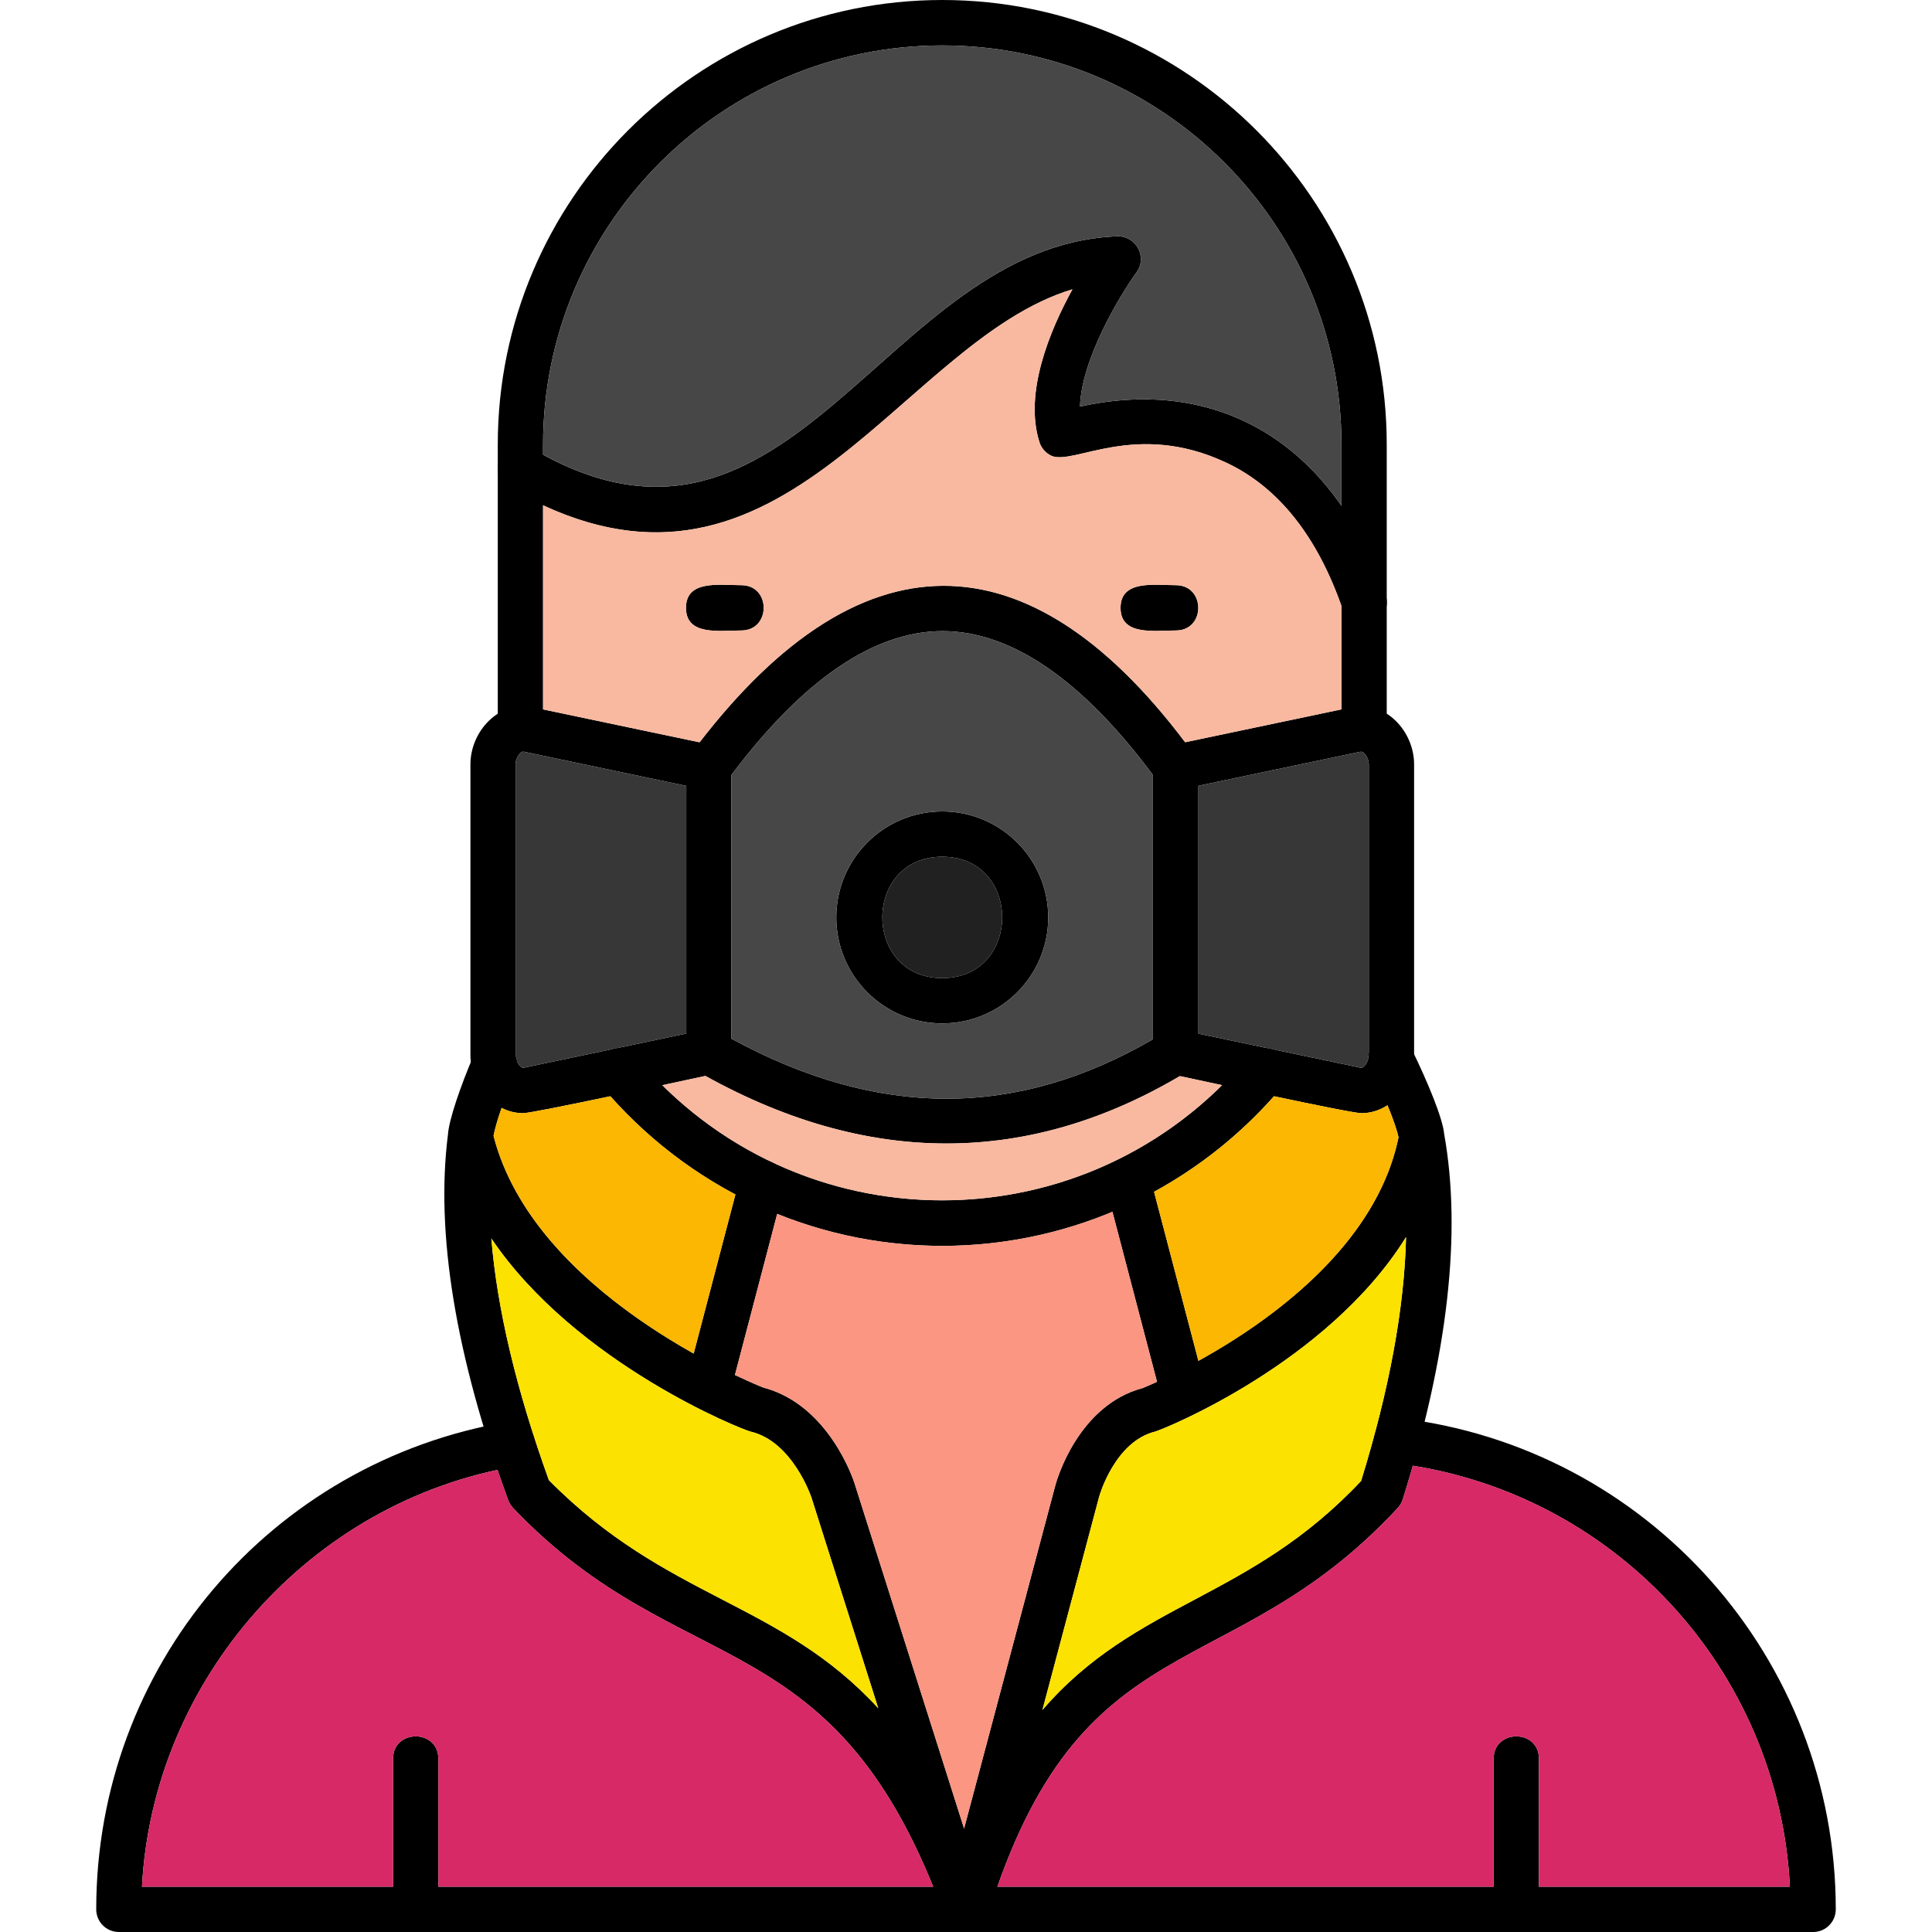 <svg xmlns="http://www.w3.org/2000/svg" version="1.1" xmlns:xlink="http://www.w3.org/1999/xlink" xmlns:svgjs="http://svgjs.com/svgjs" width="512" height="512" x="0" y="0" viewBox="0 0 1706.66 1706.66" style="enable-background:new 0 0 512 512" xml:space="preserve" class="">
    <g>
        <g id="Layer_x0020_1">
            <path d="m462.09 983.33c-26.59 0-46.53-25.57-46.53-51.25v-256.94c0-28.95 25.07-56.56 54.86-50.42l159.86 33.61c25.78 5.35 17.56 44.71-8.33 39.17l-159.86-33.61c-1.87-.19-6.67 5.24-6.67 11.25v256.94c0 6.19 4.94 11.43 6.67 11.25l159.86-33.61c25.81-5.53 34.07 33.66 8.33 39.17-20.96 4.48-158.38 34.44-168.2 34.44z" fill="#000000" data-original="#000000" class=""></path>
            <path d="m1202.63 983.33c-10.5 0-146.13-29.83-168.33-34.44-25.78-5.35-17.56-44.71 8.33-39.17l159.86 33.61c1.93.2 6.67-5.32 6.67-11.25v-256.94c0-6.35-5.14-11.6-6.67-11.25l-159.86 33.61c-25.79 5.35-34.09-33.65-8.33-39.17l159.86-33.61c29.85-6.29 55 21.4 55 50.42v256.94c0 25.68-19.93 51.25-46.53 51.25z" fill="#000000" data-original="#000000" class=""></path>
            <path d="m836.11 1010.13c-72.22 0-145.56-21.11-219.72-63.47-6.25-3.61-10.14-10.14-10.14-17.36v-251.39c0-4.31 1.39-8.47 3.89-11.81 146.3-196.87 299.77-199.48 444.58.14 2.5 3.47 3.89 7.5 3.89 11.81v251.39c0 6.94-3.61 13.47-9.58 17.08-69.45 42.37-140.56 63.61-212.92 63.61zm-189.86-92.5c129.58 70.42 251.52 70.56 372.22.42v-233.47c-62.78-84.31-125.28-126.94-185.55-127.08 0 0-.14 0-.28 0-60.42 0-123.19 42.78-186.53 127.08v233.05z" fill="#000000" data-original="#000000" class=""></path>
            <path d="m832.36 904.02c-51.67 0-93.61-41.94-93.61-93.61s41.94-93.61 93.61-93.61c51.66 0 93.61 41.94 93.61 93.61 0 51.66-41.94 93.61-93.61 93.61zm0-147.22c-70.57 0-70.57 107.22 0 107.22s70.57-107.22 0-107.22z" fill="#000000" data-original="#000000" class=""></path>
            <path d="m853.33 1706.66c-12.59 0-22.85-12.13-19.3-25.14l98.33-369.86c.83-2.92 19.44-70.28 77.22-85.56 15.56-6.39 197.78-84.03 225.83-221.53-2.36-10-8.61-28.06-24.44-60.28-11.64-23.64 24.35-41.37 35.97-17.64 14.5 29.59 27.56 61.5 28.75 74.86 15.69 87.22 3.33 195.97-36.53 322.92-.83 2.78-2.36 5.42-4.31 7.5-149.28 161.31-280.62 96.53-362.36 360.69-2.63 8.48-10.55 14.03-19.16 14.03zm388.75-613.89c-69.17 111.25-213.61 169.52-221.53 171.81-35.83 8.75-49.44 56.94-49.58 57.5l-50.14 188.47c41.11-47.78 87.08-72.36 134.72-97.64 47.78-25.42 97.08-51.81 146.8-104.72 24.86-80.42 38.2-152.51 39.72-215.42z" fill="#000000" data-original="#000000" class=""></path>
            <path d="m853.33 1706.66c-8.19 0-15.83-5.14-18.74-13.19-95.93-266.01-231.78-204.19-381.25-361.25-1.94-2.08-3.47-4.44-4.44-7.08-46.39-126.94-64.31-235.69-53.19-322.92.82-12.9 10.87-42.2 22.64-69.86 10.26-24.11 47.11-8.43 36.8 15.69-13.06 30.42-17.5 46.94-19.17 55.28 35.42 138.47 222.64 216.11 238.19 222.36 57.92 15 79.86 81.81 80.69 84.58l117.5 370.28c4.19 13.13-5.87 26.11-19.03 26.11zm-368.47-399.17c104.46 105.84 204.05 106.76 290.97 201.52l-59.03-186.11c-.14-.42-16.53-49.31-53.47-58.19-7.24-1.46-154.81-60.33-229.3-170.69 5.14 62.36 22.09 133.75 50.83 213.47z" fill="#000000" data-original="#000000" class=""></path>
            <path d="m1601.66 1706.66h-1496.66c-11.11 0-20-9.03-20-20 0-214.03 153.33-395.28 364.44-430.83 26.11-4.35 32.48 35.12 6.67 39.44-182.22 30.69-321.11 188.47-330.69 371.39h1455.69c-9.58-192.36-156.94-351.53-350.14-374.3-26.27-3.04-21.33-42.92 4.72-39.72 220 25.83 385.97 212.5 385.97 434.03 0 10.97-8.89 20-20 20z" fill="#000000" data-original="#000000" class=""></path>
            <path d="m832.36 1100.55c-116.39 0-226.11-51.67-301.39-141.67-16.85-20.15 13.88-45.81 30.69-25.69 141.63 169.52 399.61 169.52 541.24 0 7.08-8.47 19.72-9.58 28.19-2.5s9.58 19.72 2.5 28.19c-75.13 90-184.85 141.67-301.24 141.67zm372.63-436.38c-10.97 0-20-8.89-20-20v-251.39c0-194.44-158.19-352.64-352.63-352.64s-352.64 158.19-352.64 352.64v251.39c0 26.36-40 26.36-40 0v-251.39c0-216.67 176.11-392.78 392.64-392.78 216.52 0 392.63 176.11 392.63 392.64v251.39c0 11.11-8.89 20.14-20 20.14z" fill="#000000" data-original="#000000" class=""></path>
            <path d="m1205 551.94c-8.33 0-16.11-5.28-18.89-13.47-22.08-64.31-56.67-107.92-102.5-129.58-80.55-38.06-135.79 2.88-155.14-6.39-4.86-2.36-8.61-6.67-10.28-11.94-13.75-43.33 9.03-98.33 29.17-135-155.6 46.85-259.89 314.03-497.76 175-22.77-13.31-2.34-47.76 20.28-34.44 230.62 135.71 310.56-179.55 517.08-187.36 16.53-.63 26.84 18.2 17.08 31.67-15.14 20.97-48.89 77.22-50 118.75 120.14-26.7 223.02 30.3 270 166.39 4.34 12.57-4.53 26.39-19.03 26.39z" fill="#000000" data-original="#000000" class=""></path>
            <path d="m625.7 1245.69c-12.98 0-22.76-12.41-19.44-25.14l47.5-181.11c6.65-25.47 45.41-15.4 38.75 10.14l-47.5 181.11c-2.36 9.03-10.42 15-19.31 15z" fill="#000000" data-original="#000000" class=""></path>
            <path d="m1045.55 1251.52c-8.89 0-16.94-5.97-19.31-15l-49.58-189.03c-6.67-25.54 32.1-35.62 38.75-10.14l49.58 189.03c3.32 12.73-6.46 25.14-19.44 25.14z" fill="#000000" data-original="#000000" class=""></path>
            <path d="m654.86 556.94c-19.57 0-48.89 4.88-48.89-20s29.31-20 48.89-20c26.43 0 26.27 40 0 40z" fill="#000000" data-original="#000000" class=""></path>
            <path d="m1038.75 556.94c-19.36 0-48.89 4.87-48.89-20s29.53-20 48.89-20c26.27 0 26.43 40 0 40z" fill="#000000" data-original="#000000" class=""></path>
            <path d="m1339.44 1706.66c-11.11 0-20-9.03-20-20v-133.06c0-26.26 40-26.37 40 0v133.06c0 10.97-8.89 20-20 20z" fill="#000000" data-original="#000000" class=""></path>
            <path d="m367.22 1706.66c-11.11 0-20-9.03-20-20v-133.06c0-26.35 40-26.3 40 0v133.06c0 11.11-9.03 20-20 20z" fill="#000000" data-original="#000000" class=""></path>
            <path d="m738.75 810.41c0-51.67 41.94-93.61 93.61-93.61 51.66 0 93.61 41.94 93.61 93.61 0 51.66-41.94 93.61-93.61 93.61s-93.61-41.94-93.61-93.61zm-92.5 107.22c129.58 70.42 251.52 70.56 372.22.42v-233.47c-62.78-84.31-125.28-126.94-185.55-127.08 0 0-.14 0-.28 0-60.42 0-123.19 42.78-186.53 127.08v233.05z" fill="#474747" data-original="#474747" class=""></path>
            <path d="m832.36 756.8c-70.57 0-70.57 107.22 0 107.22s70.57-107.22 0-107.22z" fill="#212121" data-original="#212121" class=""></path>
            <path d="m1058.61 694.13v218.95l62.71 13.19c.71.11 1.42.26 2.12.44l79.04 16.62c1.56.16 4.94-3.41 6.19-7.91-.03-1.54.14-3.03.47-4.45v-255.83c0-5.37-3.67-9.95-5.73-11.03-.44-.04-.87-.08-1.31-.15l-143.51 30.17z" fill="#373737" data-original="#373737" class=""></path>
            <path d="m1046.91 655.68 138.09-29.04v-91.36c-22.12-62.56-56.31-105.09-101.39-126.4-80.55-38.06-135.79 2.88-155.14-6.39-4.86-2.36-8.61-6.67-10.28-11.94-13.75-43.33 9.03-98.33 29.17-135-148.87 44.82-250.77 291.33-467.63 190.81v180.3l138.26 29.07c141.3-183.13 289-185.52 428.92-.06zm-392.05-138.74c26.43 0 26.27 40 0 40-19.57 0-48.89 4.88-48.89-20s29.31-20 48.89-20zm383.89 0c26.27 0 26.43 40 0 40-19.36 0-48.89 4.87-48.89-20s29.53-20 48.89-20z" fill="#f8b9a0" data-original="#f8b9a0"></path>
            <path d="m954.03 359.16c93.53-20.79 176.59 9.15 230.97 87.64v-54.03c0-194.44-158.19-352.64-352.63-352.64s-352.64 158.19-352.64 352.64v8.91c223.09 121.13 303.67-185.24 507.22-192.94 16.53-.63 26.84 18.2 17.08 31.67-15.14 20.97-48.89 77.22-50 118.75z" fill="#474747" data-original="#474747" class=""></path>
            <path d="m606.26 913.02v-218.82l-144.17-30.31c-1.87-.19-6.67 5.24-6.67 11.25v256.94c0 .17 0 .34.01.5.74 1.67 1.23 3.47 1.42 5.38 1.59 3.28 4.11 5.48 5.24 5.37l80.65-16.96c.26-.06.51-.11.76-.16z" fill="#373737" data-original="#373737" class=""></path>
            <path d="m836.11 1010.13c-70.04 0-141.14-19.86-213.02-59.7-8.65 1.87-22.28 4.81-38.06 8.2 137.1 135.62 357.44 135.6 494.53-.04-15.25-3.28-28.54-6.15-37.3-8.02-67.31 39.67-136.15 59.56-206.16 59.56z" fill="#f8b9a0" data-original="#f8b9a0"></path>
            <path d="m832.36 1100.55c-50.63 0-100-9.78-145.82-28.23l-37.32 142.29c12.98 6.19 22.02 9.91 24.95 11.08 57.92 15 79.86 81.81 80.69 84.58l96.78 305 80.72-303.61c.83-2.92 19.44-70.28 77.22-85.56 1.89-.78 6.25-2.61 12.49-5.47l-39.39-150.17c-47.07 19.65-98.02 30.09-150.32 30.09z" fill="#fa9682" data-original="#fa9682"></path>
            <path d="m1019.46 1052.8 39.17 149.34c60.61-33.44 157-100.63 176.78-197.56-1.43-6.04-4.26-15-9.77-28.24-6.7 4.39-14.52 6.99-23.01 6.99-5.13 0-40.15-7.13-77.21-14.95-30.65 34.48-66.54 62.89-105.96 84.42z" fill="#fbb701" data-original="#fbb701" class=""></path>
            <path d="m1242.08 1092.77c-69.17 111.25-213.61 169.52-221.53 171.81-35.83 8.75-49.44 56.94-49.58 57.5l-50.14 188.47c41.11-47.78 87.08-72.36 134.72-97.64 47.78-25.42 97.08-51.81 146.8-104.72 24.86-80.42 38.2-152.51 39.72-215.42z" fill="#fbe201" data-original="#fbe201" class=""></path>
            <path d="m716.8 1322.91c-.14-.42-16.53-49.31-53.47-58.19-7.24-1.46-154.81-60.33-229.3-170.69 5.14 62.36 22.09 133.75 50.83 213.47 104.46 105.84 204.05 106.76 290.97 201.52z" fill="#fbe201" data-original="#fbe201" class=""></path>
            <path d="m612.77 1195.69 36.86-140.53c-41.16-21.8-78.62-51.03-110.46-86.78-37.17 7.82-72.3 14.94-77.09 14.94-6.85 0-13.26-1.7-19-4.66-4.16 11.89-6.12 19.72-7.11 24.66 23.54 92.02 114.11 157.17 176.8 192.37z" fill="#fbb701" data-original="#fbb701" class=""></path>
            <g fill="#d62966">
                <path d="m824.35 1666.66c-95.24-235.13-226.78-182.89-371.01-334.44-1.94-2.08-3.47-4.44-4.44-7.08-3.28-8.98-6.43-17.88-9.42-26.68-173.98 37.21-304.76 190.9-314.05 368.2h221.8v-113.06c0-26.35 40-26.3 40 0v113.06z" fill="#d62966" data-original="#d62966" class=""></path>
                <path d="m1234.85 1331.93c-144.18 155.8-271.61 100.69-353.8 334.72h438.39v-113.06c0-26.26 40-26.37 40 0v113.06h221.67c-9.3-186.64-148.3-342.03-333.03-371.91-2.8 9.78-5.78 19.68-8.92 29.69-.83 2.78-2.36 5.42-4.31 7.5z" fill="#d62966" data-original="#d62966" class=""></path>
            </g>
        </g>
    </g>
</svg>